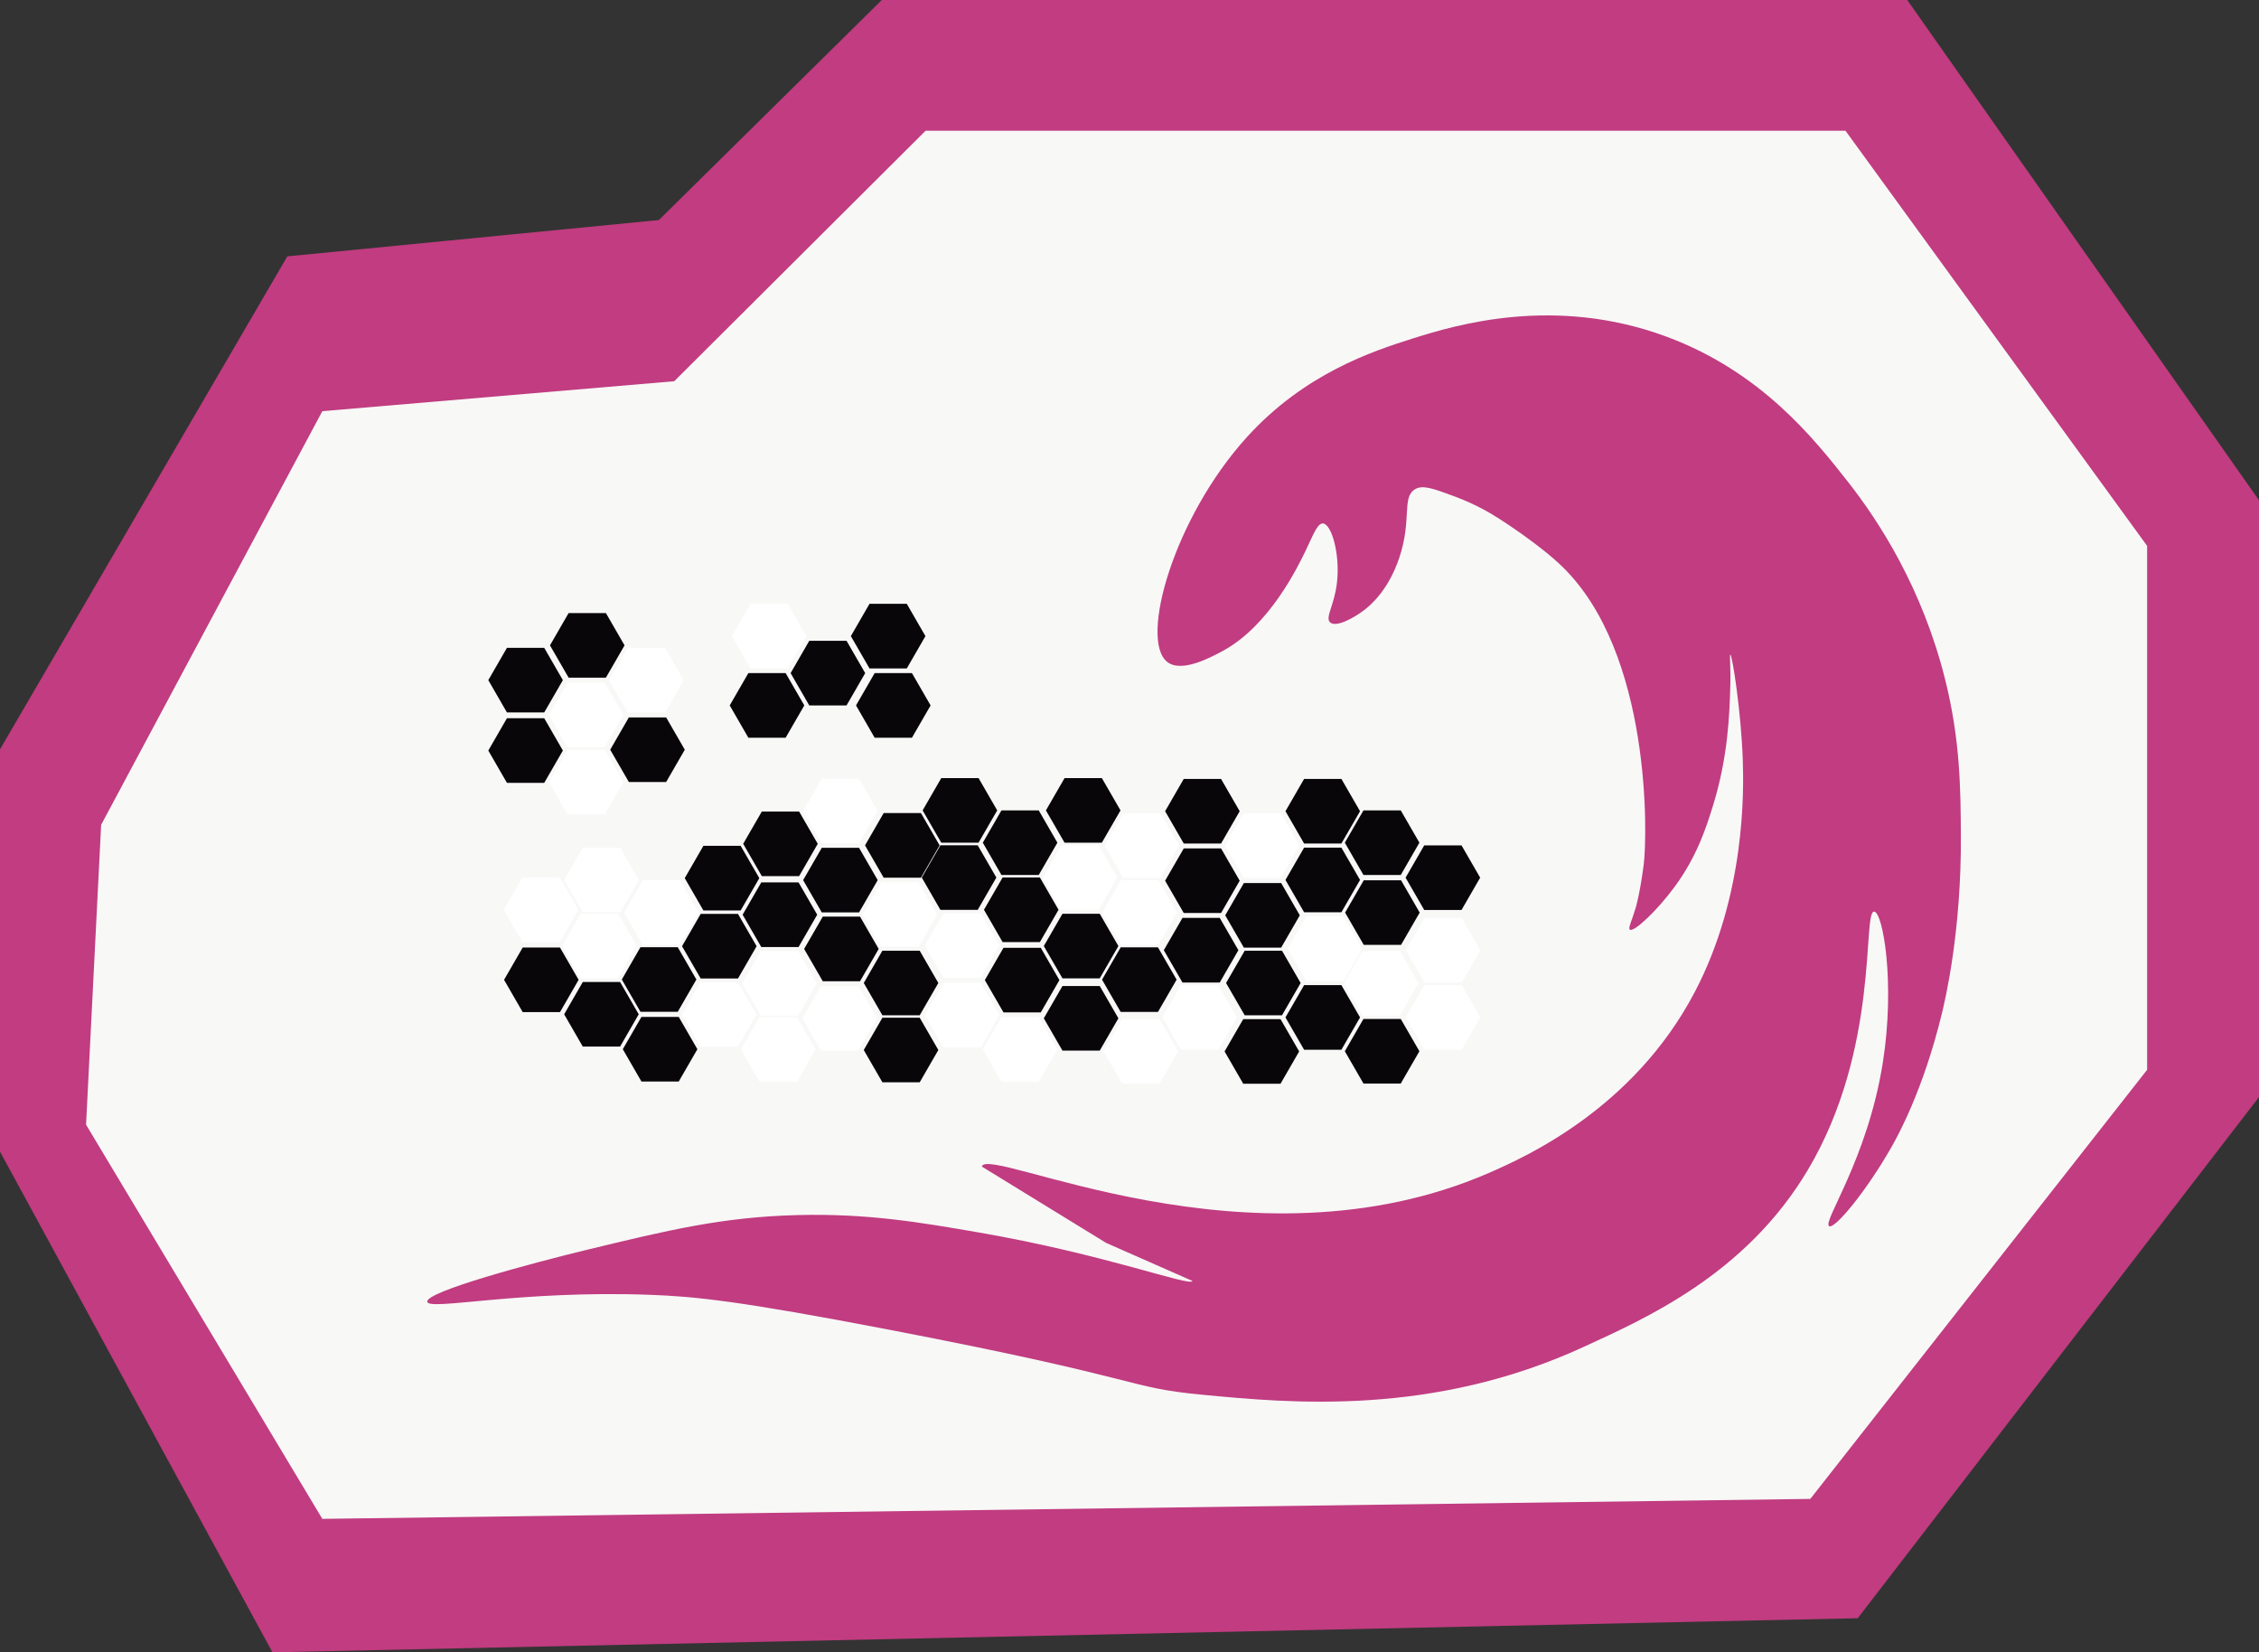 <?xml version='1.0' encoding='UTF-8'?>
<svg xmlns="http://www.w3.org/2000/svg" style="enable-background:new 0 0 525 383.956;" version="1.1" viewBox="0 0 525 383.956" x="0px" y="0px" xml:space="preserve">
<rect x="0" y="0" width="525" height="383.956" fill="#333333" stroke="none"/>
<g id="VuMark-Border">
	<polygon points="153.125,51.129 204.934,0 443.257,0 525,116.247 525,254.925 431.743,376.034    63.322,383.956 0,267.606 0,174.13 66.776,59.57  " style="fill:#C13C80;" />
</g>
<g id="VuMark-ClearSpace">
	<polyline points="499,126.851 428.902,30.387 215.105,30.387 156.69,88.59 74.91,95.546 23.505,191.665    20,261.347 74.91,352.943 420.724,348.305 499,248.593  " style="fill:#F8F8F7;" />
</g>
<g id="VuMark-DarkElements">
	<polygon id="d0000" points="134.477,227.685 130.144,235.19 121.477,235.19 117.144,227.685    121.477,220.179 130.144,220.179  " style="fill:#09060A;" />
	<polygon id="d0002" points="148.444,235.695 144.111,243.2 135.444,243.2 131.111,235.695 135.444,228.189    144.111,228.189  " style="fill:#09060A;" />
	<polygon id="d0003" points="161.843,227.612 157.51,235.117 148.843,235.117 144.51,227.612    148.843,220.106 157.51,220.106  " style="fill:#09060A;" />
	<polygon id="d0004" points="162.075,243.809 157.741,251.315 149.075,251.315 144.741,243.809    149.075,236.304 157.741,236.304  " style="fill:#09060A;" />
	<polygon id="d0005" points="175.843,219.876 171.51,227.381 162.843,227.381 158.51,219.876 162.843,212.37    171.51,212.37  " style="fill:#09060A;" />
	<polygon id="d0008" points="189.922,212.555 185.589,220.061 176.922,220.061 172.589,212.555    176.922,205.05 185.589,205.05  " style="fill:#09060A;" />
	<polygon id="d0011" points="204.213,220.506 199.88,228.012 191.213,228.012 186.88,220.506    191.213,213.001 199.88,213.001  " style="fill:#09060A;" />
	<polygon id="d0012" points="218.075,243.995 213.741,251.501 205.075,251.501 200.741,243.995    205.075,236.489 213.741,236.489  " style="fill:#09060A;" />
	<polygon id="d0013" points="218.075,228.422 213.741,235.928 205.075,235.928 200.741,228.422    205.075,220.916 213.741,220.916  " style="fill:#09060A;" />
	<polygon id="d0014" points="130.815,174.405 126.481,181.911 117.815,181.911 113.481,174.405    117.815,166.9 126.481,166.9  " style="fill:#09060A;" />
	<polygon id="d0019" points="176.469,204.057 172.136,211.563 163.469,211.563 159.136,204.057    163.469,196.552 172.136,196.552  " style="fill:#09060A;" />
	<polygon id="d0020" points="190.05,196.082 185.717,203.587 177.05,203.587 172.717,196.082 177.05,188.576    185.717,188.576  " style="fill:#09060A;" />
	<polygon id="d0021" points="130.815,158.047 126.481,165.553 117.815,165.553 113.481,158.047    117.815,150.542 126.481,150.542  " style="fill:#09060A;" />
	<polygon id="d0023" points="145.148,149.964 140.815,157.47 132.148,157.47 127.815,149.964    132.148,142.459 140.815,142.459  " style="fill:#09060A;" />
	<polygon id="d0024" points="159.148,174.213 154.815,181.719 146.148,181.719 141.815,174.213    146.148,166.707 154.815,166.707  " style="fill:#09060A;" />
	<polygon id="d0026" points="186.921,163.92 182.588,171.425 173.921,171.425 169.588,163.92    173.921,156.414 182.588,156.414  " style="fill:#09060A;" />
<polygon id="d0028" points="201.075,156.414 196.741,163.92 188.075,163.92 183.741,156.414    188.075,148.908 196.741,148.908  " style="fill:#09060A;" />
	<polygon id="d0030" points="203.982,204.518 199.649,212.023 190.982,212.023 186.649,204.518    190.982,197.012 199.649,197.012  " style="fill:#09060A;" />
	<polygon id="d0031" points="215.075,147.818 210.741,155.324 202.075,155.324 197.741,147.818    202.075,140.313 210.741,140.313  " style="fill:#09060A;" />
	<polygon id="d0032" points="216.275,163.92 211.941,171.425 203.275,171.425 198.941,163.92    203.275,156.414 211.941,156.414  " style="fill:#09060A;" />
	<polygon id="d0034" points="218.368,196.443 214.035,203.948 205.368,203.948 201.035,196.443    205.368,188.937 214.035,188.937  " style="fill:#09060A;" />
	<polygon id="d0038" points="246.213,227.749 241.88,235.255 233.213,235.255 228.88,227.749    233.213,220.244 241.88,220.244  " style="fill:#09060A;" />
	<polygon id="d0039" points="259.919,219.837 255.585,227.342 246.919,227.342 242.585,219.837    246.919,212.331 255.585,212.331  " style="fill:#09060A;" />
	<polygon id="d0040" points="259.919,236.628 255.585,244.134 246.919,244.134 242.585,236.628    246.919,229.123 255.585,229.123  " style="fill:#09060A;" />
	<polygon id="d0041" points="273.45,227.645 269.117,235.151 260.45,235.151 256.117,227.645 260.45,220.14    269.117,220.14  " style="fill:#09060A;" />
	<polygon id="d0042" points="231.557,203.923 227.223,211.429 218.557,211.429 214.223,203.923    218.557,196.418 227.223,196.418  " style="fill:#09060A;" />
	<polygon id="d0043" points="231.755,188.313 227.421,195.818 218.755,195.818 214.421,188.313    218.755,180.807 227.421,180.807  " style="fill:#09060A;" />
	<polygon id="d0044" points="245.742,195.818 241.409,203.324 232.742,203.324 228.409,195.818    232.742,188.313 241.409,188.313  " style="fill:#09060A;" />
	<polygon id="d0045" points="246.01,211.407 241.677,218.912 233.01,218.912 228.677,211.407 233.01,203.901    241.677,203.901  " style="fill:#09060A;" />
	<polygon id="d0047" points="260.41,188.313 256.076,195.818 247.41,195.818 243.076,188.313 247.41,180.807    256.076,180.807  " style="fill:#09060A;" />
	<polygon id="d0051" points="287.808,220.801 283.474,228.307 274.808,228.307 270.474,220.801    274.808,213.296 283.474,213.296  " style="fill:#09060A;" />
	<polygon id="d0052" points="301.932,244.326 297.598,251.831 288.932,251.831 284.598,244.326    288.932,236.82 297.598,236.82  " style="fill:#09060A;" />
	<polygon id="d0053" points="302.275,228.422 297.941,235.928 289.275,235.928 284.941,228.422    289.275,220.916 297.941,220.916  " style="fill:#09060A;" />
	<polygon id="d0055" points="316.08,236.425 311.746,243.931 303.08,243.931 298.746,236.425 303.08,228.919    311.746,228.919  " style="fill:#09060A;" />
	<polygon id="d0057" points="288.11,204.653 283.777,212.159 275.11,212.159 270.777,204.653 275.11,197.148    283.777,197.148  " style="fill:#09060A;" />
	<polygon id="d0058" points="288.11,188.505 283.777,196.011 275.11,196.011 270.777,188.505 275.11,181    283.777,181  " style="fill:#09060A;" />
	<polygon id="d0059" points="302.079,212.699 297.746,220.205 289.079,220.205 284.746,212.699    289.079,205.194 297.746,205.194  " style="fill:#09060A;" />
	<polygon id="d0061" points="316.08,204.478 311.746,211.984 303.08,211.984 298.746,204.478 303.08,196.973    311.746,196.973  " style="fill:#09060A;" />
	<polygon id="d0062" points="316.08,188.505 311.746,196.011 303.08,196.011 298.746,188.505 303.08,181    311.746,181  " style="fill:#09060A;" />
	<polygon id="d0063" points="329.875,244.28 325.541,251.786 316.875,251.786 312.541,244.28    316.875,236.775 325.541,236.775  " style="fill:#09060A;" />
	<polygon id="d0064" points="329.875,195.818 325.541,203.324 316.875,203.324 312.541,195.818    316.875,188.313 325.541,188.313  " style="fill:#09060A;" />
	<polygon id="d0065" points="329.942,212.06 325.609,219.566 316.942,219.566 312.609,212.06    316.942,204.555 325.609,204.555  " style="fill:#09060A;" />
	<polygon id="d0067" points="343.996,203.947 339.662,211.452 330.996,211.452 326.662,203.947    330.996,196.441 339.662,196.441  " style="fill:#09060A;" />
	</g>
<g id="VuMark-BrightElements">
	<polygon id="b0001" points="147.966,219.838 143.633,227.344 134.966,227.344 130.633,219.838    134.966,212.333 143.633,212.333  " style="fill:#FFFFFF;" />
	<polygon id="b0006" points="175.807,235.728 171.473,243.234 162.807,243.234 158.473,235.728    162.807,228.223 171.473,228.223  " style="fill:#FFFFFF;" />
	<polygon id="b0007" points="189.541,243.857 185.207,251.362 176.541,251.362 172.207,243.857    176.541,236.351 185.207,236.351  " style="fill:#FFFFFF;" />
	<polygon id="b0009" points="189.807,228.491 185.473,235.996 176.807,235.996 172.473,228.491    176.807,220.985 185.473,220.985  " style="fill:#FFFFFF;" />
	<polygon id="b0010" points="203.807,236.63 199.473,244.136 190.807,244.136 186.473,236.63    190.807,229.125 199.473,229.125  " style="fill:#FFFFFF;" />
	<polygon id="b0015" points="134.407,211.408 130.074,218.914 121.407,218.914 117.074,211.408    121.407,203.903 130.074,203.903  " style="fill:#FFFFFF;" />
	<polygon id="b0016" points="144.88,181.72 140.547,189.226 131.88,189.226 127.547,181.72 131.88,174.215    140.547,174.215  " style="fill:#FFFFFF;" />
	<polygon id="b0017" points="148.473,204.48 144.14,211.986 135.473,211.986 131.14,204.48 135.473,196.975    144.14,196.975  " style="fill:#FFFFFF;" />
	<polygon id="b0018" points="162.398,212.062 158.065,219.568 149.398,219.568 145.065,212.062    149.398,204.557 158.065,204.557  " style="fill:#FFFFFF;" />
	<polygon id="b0022" points="144.88,166.132 140.547,173.637 131.88,173.637 127.547,166.132 131.88,158.626    140.547,158.626  " style="fill:#FFFFFF;" />
	<polygon id="b0025" points="158.88,158.049 154.547,165.554 145.88,165.554 141.547,158.049 145.88,150.543    154.547,150.543  " style="fill:#FFFFFF;" />
	<polygon id="b0027" points="187.407,147.82 183.073,155.326 174.407,155.326 170.073,147.82    174.407,140.314 183.073,140.314  " style="fill:#FFFFFF;" />
	<polygon id="b0029" points="203.945,188.462 199.612,195.967 190.945,195.967 186.612,188.462    190.945,180.956 199.612,180.956  " style="fill:#FFFFFF;" />
	<polygon id="b0033" points="217.807,212.505 213.473,220.011 204.807,220.011 200.473,212.505 204.807,205    213.473,205  " style="fill:#FFFFFF;" />
	<polygon id="b0035" points="232.279,235.871 227.946,243.377 219.279,243.377 214.946,235.871    219.279,228.366 227.946,228.366  " style="fill:#FFFFFF;" />
	<polygon id="b0036" points="232.279,219.728 227.946,227.233 219.279,227.233 214.946,219.728    219.279,212.222 227.946,212.222  " style="fill:#FFFFFF;" />
	<polygon id="b0037" points="245.742,243.857 241.409,251.362 232.742,251.362 228.409,243.857    232.742,236.351 241.409,236.351  " style="fill:#FFFFFF;" />
	<polygon id="b0046" points="259.651,203.925 255.317,211.431 246.651,211.431 242.317,203.925    246.651,196.42 255.317,196.42  " style="fill:#FFFFFF;" />
	<polygon id="b0048" points="273.517,212.062 269.184,219.568 260.517,219.568 256.184,212.062    260.517,204.557 269.184,204.557  " style="fill:#FFFFFF;" />
	<polygon id="b0049" points="273.789,244.327 269.456,251.833 260.789,251.833 256.456,244.327    260.789,236.822 269.456,236.822  " style="fill:#FFFFFF;" />
	<polygon id="b0050" points="287.474,236.427 283.14,243.932 274.474,243.932 270.14,236.427    274.474,228.921 283.14,228.921  " style="fill:#FFFFFF;" />
	<polygon id="b0054" points="316.587,220.453 312.254,227.959 303.587,227.959 299.254,220.453    303.587,212.948 312.254,212.948  " style="fill:#FFFFFF;" />
	<polygon id="b0056" points="274.037,196.477 269.704,203.983 261.037,203.983 256.704,196.477    261.037,188.972 269.704,188.972  " style="fill:#FFFFFF;" />
	<polygon id="b0060" points="302.007,196.477 297.673,203.983 289.007,203.983 284.673,196.477    289.007,188.972 297.673,188.972  " style="fill:#FFFFFF;" />
	<polygon id="b0066" points="329.674,228.491 325.341,235.996 316.674,235.996 312.341,228.491    316.674,220.985 325.341,220.985  " style="fill:#FFFFFF;" />
	<polygon id="b0068" points="344.031,220.803 339.697,228.309 331.031,228.309 326.697,220.803    331.031,213.297 339.697,213.297  " style="fill:#FFFFFF;" />
	<polygon id="b0069" points="344.031,236.427 339.697,243.932 331.031,243.932 326.697,236.427    331.031,228.921 339.697,228.921  " style="fill:#FFFFFF;" />
	</g>
<g id="VuMark-Background">
	<path d="M277.134,297.66c-0.486,1.404-20.318-6.212-49.743-11.282c-13.64-2.35-25.724-4.432-41.971-4.029   c-17.445,0.433-30.092,3.493-48.966,8.059c-12.713,3.076-37.57,9.729-37.152,12.088c0.384,2.165,21.422-2.751,51.919-1.612   c10.369,0.387,20.653,1.43,55.183,8.059c60.968,11.703,54.841,13.429,73.06,15.163c20.384,1.94,53.393,5.082,88.604-11.133   c14.188-6.534,37.586-16.747,52.075-41.1c16.854-28.327,12.605-60.164,15.419-60.037c2.025,0.091,4.938,16.616,2.014,35.078   c-3.568,22.529-14.094,36.99-12.485,38.001c1.299,0.817,8.744-8.256,14.499-18.374c1.439-2.531,7.362-13.196,11.68-30.902   c0.827-3.391,4.6-19.363,4.444-41.76c-0.075-10.769-0.152-21.908-3.638-35.913c-5.267-21.157-15.285-36.688-22.554-45.936   c-7.808-9.933-20.158-25.645-42.288-33.825c-25.917-9.58-48.772-2.742-58.801,0.418c-9.453,2.978-25.233,8.165-38.664,22.968   c-16.956,18.688-25.007,47.014-18.526,52.2c3.303,2.643,10.056-0.984,12.888-2.506c10.881-5.844,17.534-19.654,19.332-23.385   c1.717-3.563,2.718-6.392,4.027-6.264c2.002,0.196,3.988,7.232,3.222,13.781c-0.62,5.301-2.784,8.056-1.611,9.187   c1.333,1.286,5.504-0.948,8.055-2.923c1.416-1.096,5.548-4.602,8.055-12.11c2.967-8.884,0.517-13.963,3.625-15.869   c1.799-1.103,4.287-0.178,9.263,1.67c5.077,1.886,8.666,4.12,10.069,5.011c1.037,0.659,9.597,6.131,14.902,11.275   c20.767,20.141,19.805,62.585,18.929,69.321c-0.863,6.633-1.822,9.864-1.822,9.864c-0.985,3.317-1.839,4.825-1.4,5.169   c0.916,0.717,6.4-4.454,10.471-10.022c5.174-7.077,7.3-13.748,8.86-18.792c3.499-11.308,3.836-21.089,4.027-27.979   c0.11-3.96-0.21-7.081,0-7.099c0.44-0.039,2.545,13.486,2.9,24.61c0.211,6.608,0.736,31.199-11.223,53.898   c-14.18,26.916-39.044,38.133-47.846,41.955c-55.661,24.163-116.32-6.607-117.797-1.515l28.898,17.746L277.134,297.66z" style="fill:#C13C80;" />
	<line style="fill:#FBF6FA;" x1="468" x2="468" y1="143.943" y2="248.943" />
</g>
</svg>